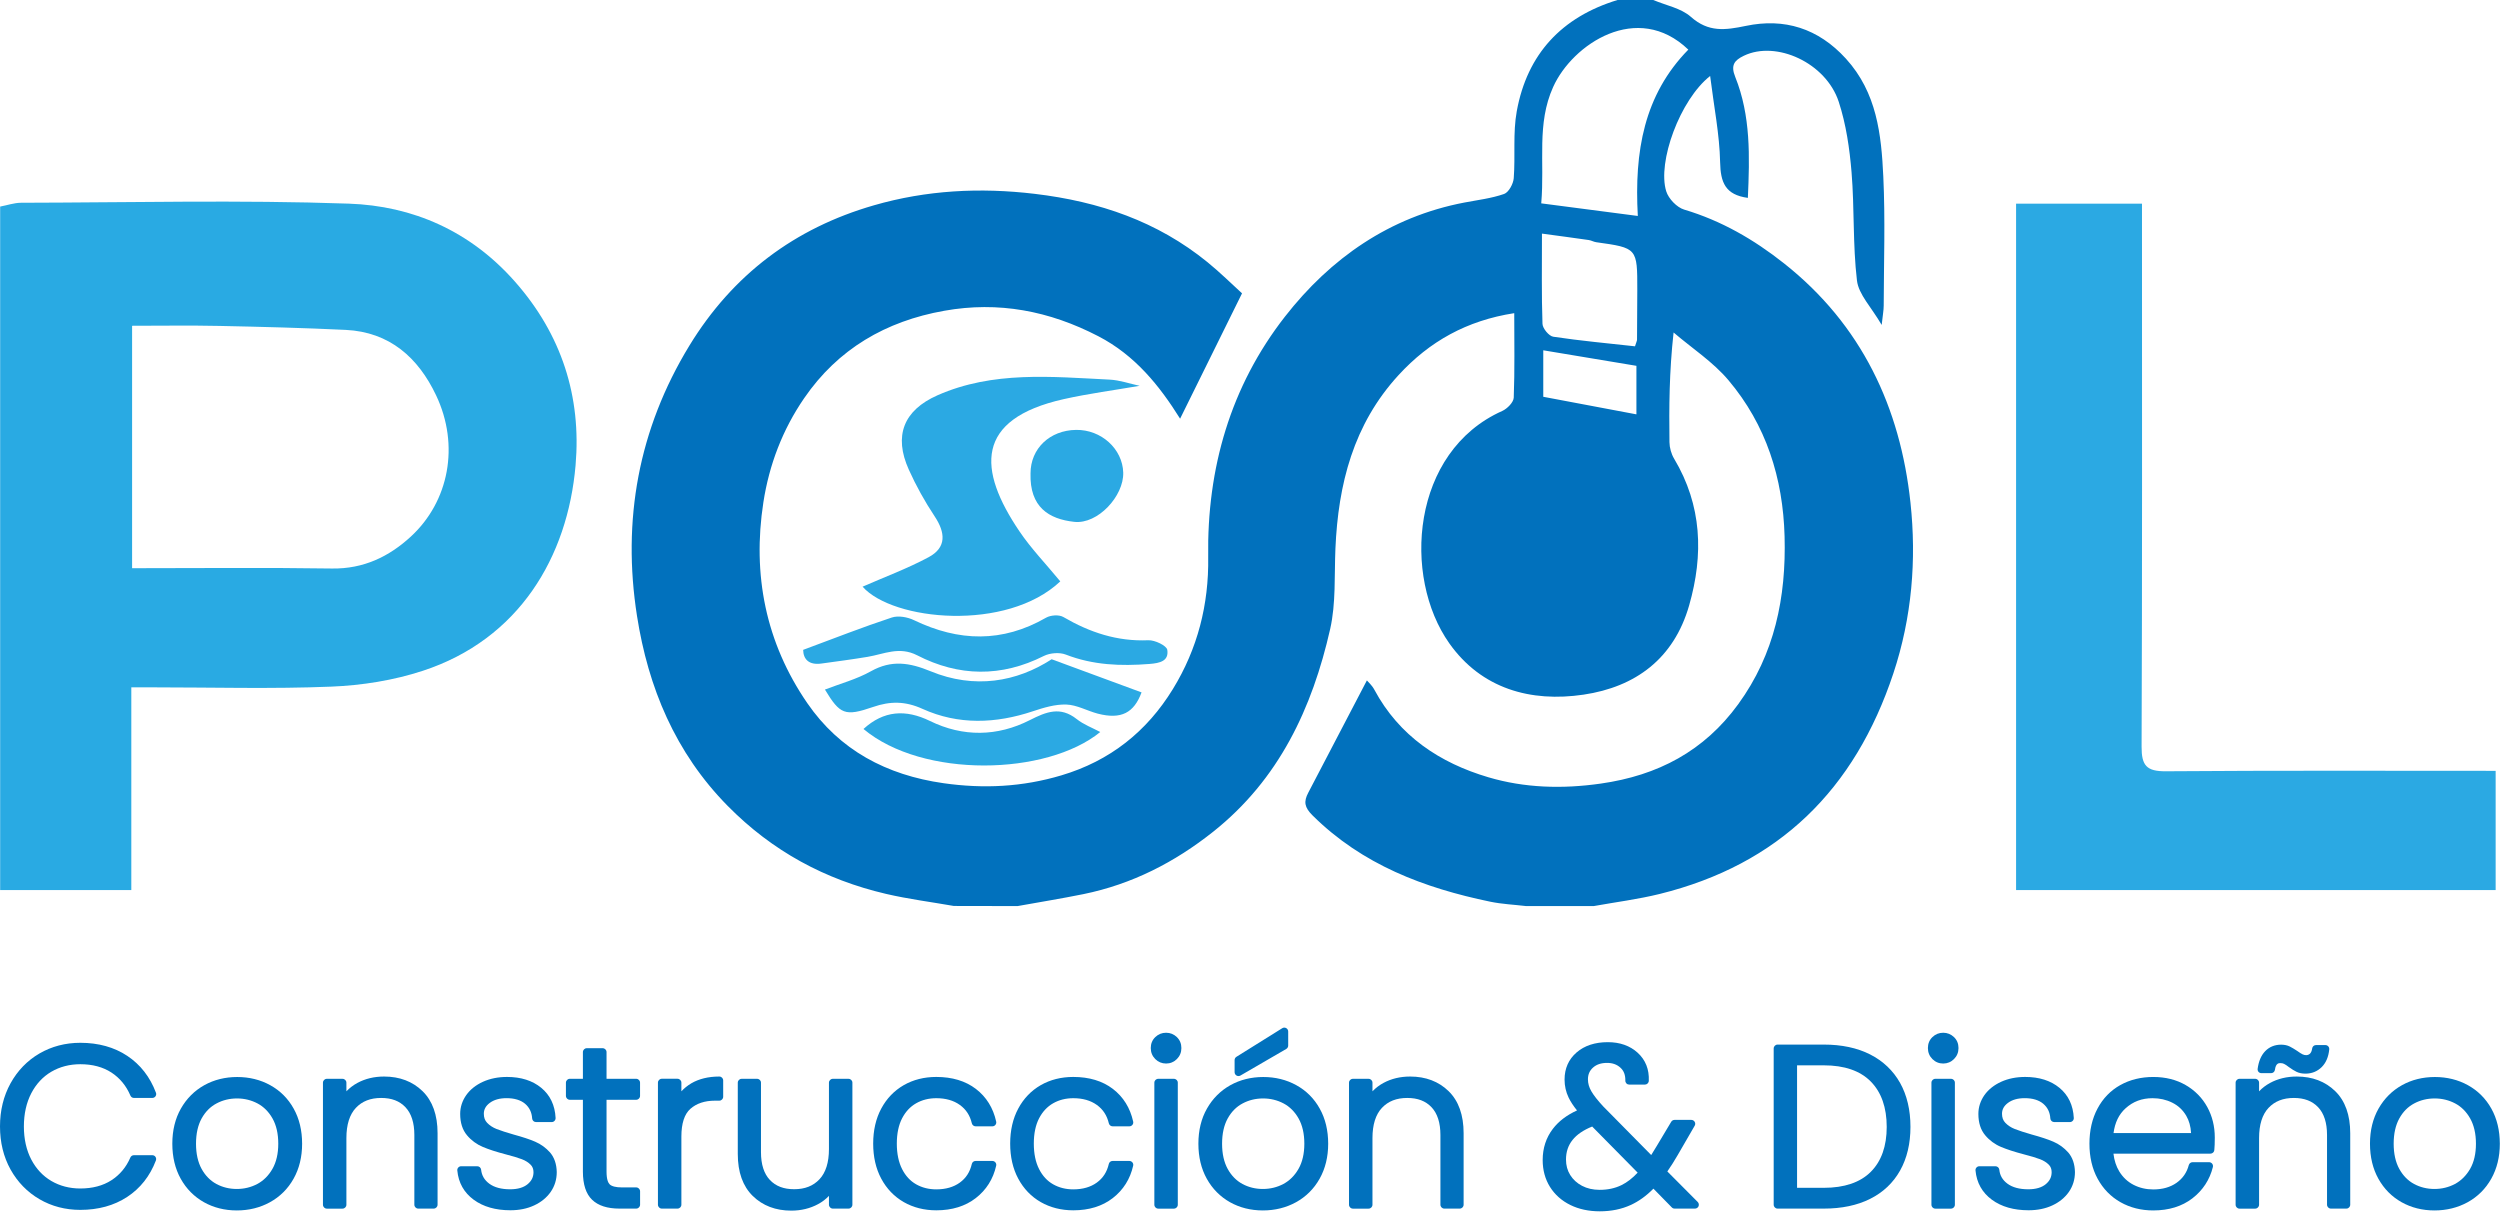 <svg width="143" height="70" viewBox="0 0 143 70" fill="none" xmlns="http://www.w3.org/2000/svg">
<path d="M54.56 51.821C53.267 51.594 51.958 51.428 50.68 51.13C47.195 50.314 44.183 48.691 41.63 46.104C38.618 43.051 37.075 39.314 36.436 35.229C35.581 29.768 36.511 24.558 39.434 19.768C41.912 15.71 45.458 13.049 49.987 11.744C52.99 10.877 56.054 10.714 59.196 11.089C62.867 11.528 66.195 12.658 69.071 14.999C69.798 15.59 70.466 16.254 71.044 16.779C69.83 19.234 68.668 21.587 67.502 23.949C66.327 22.071 64.936 20.327 62.824 19.232C60.023 17.781 57.115 17.22 54.006 17.777C50.669 18.372 47.934 19.957 45.997 22.778C44.763 24.576 43.997 26.581 43.665 28.732C43.026 32.873 43.799 36.756 46.172 40.212C48.025 42.91 50.709 44.335 53.969 44.799C56.268 45.126 58.48 45.015 60.709 44.351C63.494 43.522 65.595 41.848 67.088 39.416C68.502 37.113 69.15 34.576 69.109 31.866C69.032 26.79 70.385 22.103 73.499 18.111C76.1 14.778 79.48 12.403 83.765 11.585C84.526 11.439 85.311 11.348 86.036 11.094C86.299 11 86.561 10.516 86.586 10.193C86.684 8.918 86.531 7.606 86.759 6.361C87.354 3.089 89.332 0.973 92.521 0C93.203 0 93.885 0 94.567 0C95.293 0.309 96.156 0.466 96.716 0.962C97.723 1.855 98.671 1.73 99.869 1.48C102.06 1.023 103.999 1.612 105.586 3.355C107.359 5.303 107.611 7.69 107.725 10.1C107.841 12.555 107.755 15.019 107.748 17.481C107.748 17.75 107.693 18.015 107.632 18.586C107.038 17.563 106.313 16.843 106.218 16.047C105.975 13.999 106.079 11.914 105.909 9.855C105.797 8.497 105.597 7.113 105.177 5.826C104.449 3.592 101.599 2.296 99.748 3.189C99.196 3.455 98.987 3.733 99.255 4.399C100.15 6.627 100.082 8.963 99.978 11.319C98.677 11.141 98.416 10.427 98.391 9.282C98.359 7.695 98.039 6.115 97.82 4.346C96.093 5.706 94.79 9.279 95.308 10.941C95.44 11.366 95.915 11.864 96.334 11.989C98.459 12.623 100.307 13.69 102.044 15.063C106.488 18.575 108.698 23.308 109.28 28.761C109.628 32.019 109.366 35.304 108.3 38.518C106.09 45.17 101.749 49.45 94.924 51.137C93.688 51.441 92.415 51.601 91.16 51.828C89.871 51.828 88.584 51.828 87.295 51.828C86.613 51.746 85.918 51.717 85.247 51.578C81.448 50.791 77.92 49.459 75.083 46.647C74.608 46.177 74.563 45.854 74.833 45.342C75.965 43.185 77.088 41.025 78.186 38.92C78.248 38.995 78.477 39.196 78.611 39.448C80.032 42.101 82.362 43.64 85.129 44.458C87.202 45.072 89.357 45.136 91.558 44.822C94.838 44.356 97.477 42.958 99.425 40.282C101.514 37.416 102.174 34.16 102.078 30.68C101.987 27.338 101.023 24.303 98.868 21.748C97.984 20.7 96.784 19.921 95.729 19.018C95.479 21.28 95.468 23.285 95.493 25.292C95.497 25.61 95.597 25.967 95.761 26.24C97.354 28.909 97.452 31.723 96.618 34.633C95.745 37.677 93.551 39.293 90.58 39.734C87.552 40.184 84.74 39.395 82.903 36.802C80.2 32.985 80.719 25.829 85.931 23.506C86.215 23.378 86.575 23.012 86.586 22.746C86.647 21.169 86.615 19.586 86.615 17.913C83.897 18.334 81.767 19.529 80 21.453C77.413 24.269 76.545 27.691 76.386 31.382C76.32 32.919 76.42 34.501 76.086 35.979C75.061 40.507 73.158 44.581 69.402 47.568C67.193 49.325 64.747 50.578 61.971 51.144C60.721 51.398 59.462 51.601 58.204 51.828C56.984 51.821 55.772 51.821 54.56 51.821ZM88.159 11.632C90.034 11.878 91.801 12.107 93.683 12.353C93.478 8.659 94.035 5.429 96.572 2.839C93.656 0.041 89.944 2.528 88.841 4.974C87.886 7.09 88.364 9.248 88.159 11.632ZM93.522 19.809C93.599 19.564 93.638 19.495 93.638 19.425C93.647 18.479 93.651 17.534 93.653 16.59C93.656 14.183 93.653 14.183 91.305 13.855C91.16 13.835 91.023 13.751 90.878 13.73C90.016 13.605 89.155 13.492 88.2 13.362C88.2 15.21 88.173 16.87 88.23 18.525C88.239 18.786 88.6 19.225 88.848 19.261C90.389 19.493 91.944 19.634 93.522 19.809ZM88.275 20.037C88.275 21.037 88.275 21.962 88.275 22.696C90.114 23.042 91.842 23.369 93.603 23.701C93.603 22.871 93.603 21.942 93.603 20.925C91.842 20.632 90.098 20.341 88.275 20.037Z" fill="#0171BD"/>
<path d="M0.009 11.816C0.407 11.742 0.802 11.601 1.2 11.598C7.449 11.585 13.706 11.43 19.948 11.648C23.619 11.776 26.895 13.215 29.443 16.095C32.128 19.13 33.26 22.692 32.923 26.611C32.471 31.864 29.686 36.568 24.183 38.37C22.517 38.916 20.709 39.205 18.954 39.275C15.551 39.414 12.137 39.316 8.729 39.316C8.361 39.316 7.993 39.316 7.511 39.316C7.511 41.305 7.511 43.187 7.511 45.072C7.511 46.963 7.511 48.852 7.511 50.91C4.976 50.91 2.494 50.91 0.009 50.91C0.009 37.879 0.009 24.847 0.009 11.816ZM7.556 32.501C11.434 32.501 15.213 32.46 18.991 32.519C20.794 32.546 22.253 31.842 23.506 30.687C25.676 28.684 26.308 25.481 24.944 22.61C23.922 20.457 22.289 18.993 19.777 18.87C17.372 18.755 14.965 18.693 12.557 18.643C10.909 18.607 9.254 18.634 7.556 18.634C7.556 23.29 7.556 27.818 7.556 32.501Z" fill="#29AAE3"/>
<path d="M142.751 50.912C133.631 50.912 124.511 50.912 115.32 50.912C115.32 37.793 115.32 24.751 115.32 11.65C117.68 11.65 120.014 11.65 122.522 11.65C122.522 12.069 122.522 12.505 122.522 12.939C122.522 22.862 122.538 32.783 122.499 42.705C122.494 43.79 122.781 44.126 123.892 44.117C130.178 44.067 136.466 44.092 142.751 44.092C142.751 46.365 142.751 48.639 142.751 50.912Z" fill="#2BA9E3"/>
<path d="M60.648 33.255C57.579 36.152 51.073 35.513 49.339 33.558C50.559 33.021 51.883 32.533 53.115 31.873C54.154 31.316 54.081 30.466 53.46 29.532C52.899 28.686 52.398 27.786 51.983 26.861C51.112 24.928 51.678 23.471 53.626 22.61C56.8 21.209 60.15 21.55 63.471 21.714C64.049 21.744 64.615 21.946 65.188 22.069C63.74 22.319 62.278 22.51 60.846 22.83C55.747 23.974 55.927 26.868 58.309 30.387C58.975 31.375 59.816 32.244 60.648 33.255Z" fill="#2BA9E3"/>
<path d="M47.186 39.443C48.061 39.105 48.998 38.855 49.818 38.395C50.998 37.734 52.03 37.902 53.228 38.395C55.74 39.43 58.157 39.007 60.155 37.709C61.978 38.382 63.638 38.993 65.297 39.605C64.867 40.764 64.144 41.173 62.787 40.819C62.185 40.659 61.598 40.321 60.998 40.3C60.364 40.278 59.698 40.478 59.082 40.684C56.954 41.396 54.817 41.475 52.769 40.548C51.776 40.098 50.919 40.1 49.939 40.439C48.323 40.996 48.047 40.864 47.186 39.443Z" fill="#2BA9E3"/>
<path d="M45.94 37.172C47.716 36.513 49.348 35.87 51.012 35.322C51.385 35.199 51.917 35.297 52.287 35.477C54.838 36.704 57.336 36.772 59.837 35.331C60.096 35.183 60.575 35.149 60.821 35.292C62.333 36.174 63.906 36.7 65.686 36.622C66.056 36.606 66.734 36.931 66.77 37.175C66.863 37.809 66.356 37.932 65.743 37.979C64.108 38.107 62.524 38.048 60.966 37.443C60.605 37.302 60.062 37.345 59.709 37.52C57.275 38.745 54.844 38.709 52.464 37.484C51.435 36.954 50.566 37.416 49.625 37.572C48.75 37.718 47.87 37.832 46.99 37.954C46.283 38.054 45.952 37.725 45.94 37.172Z" fill="#2BA9E3"/>
<path d="M62.935 41.871C59.868 44.372 52.78 44.535 49.391 41.698C50.548 40.641 51.798 40.559 53.192 41.239C55.088 42.167 57.047 42.135 58.905 41.191C59.855 40.709 60.65 40.391 61.589 41.132C61.98 41.444 62.474 41.626 62.935 41.871Z" fill="#2BA9E3"/>
<path d="M58.946 27.075C58.948 25.658 60.046 24.61 61.551 24.59C62.99 24.569 64.21 25.674 64.249 27.034C64.285 28.375 62.794 30 61.446 29.85C60 29.691 58.891 29.014 58.946 27.075Z" fill="#2BA9E3"/>
<path d="M2.937 61.303C3.424 61.019 3.983 60.873 4.594 60.873C5.288 60.873 5.885 61.032 6.372 61.348C6.856 61.664 7.222 62.108 7.459 62.667C7.493 62.749 7.574 62.803 7.663 62.803H8.711C8.784 62.803 8.852 62.767 8.895 62.708C8.936 62.646 8.948 62.571 8.92 62.503C8.582 61.601 8.029 60.894 7.281 60.396C6.536 59.9 5.631 59.648 4.594 59.648C3.74 59.648 2.953 59.855 2.257 60.259C1.559 60.666 1.003 61.242 0.602 61.967C0.202 62.692 0 63.522 0 64.433C0 65.345 0.202 66.172 0.602 66.893C1.005 67.616 1.562 68.189 2.257 68.593C2.953 69 3.74 69.205 4.594 69.205C5.622 69.205 6.524 68.957 7.272 68.466C8.025 67.973 8.579 67.27 8.918 66.377C8.943 66.309 8.934 66.231 8.893 66.172C8.852 66.111 8.784 66.077 8.709 66.077H7.661C7.572 66.077 7.49 66.129 7.456 66.211C7.22 66.763 6.854 67.2 6.372 67.511C5.888 67.823 5.288 67.982 4.594 67.982C3.98 67.982 3.424 67.836 2.937 67.552C2.453 67.268 2.066 66.854 1.789 66.325C1.509 65.788 1.366 65.151 1.366 64.433C1.366 63.715 1.509 63.076 1.789 62.535C2.066 62.003 2.453 61.587 2.937 61.303Z" fill="#0171BD"/>
<path d="M15.46 62.074C14.897 61.762 14.26 61.605 13.569 61.605C12.878 61.605 12.244 61.762 11.684 62.074C11.123 62.387 10.673 62.837 10.346 63.413C10.021 63.985 9.857 64.66 9.857 65.42C9.857 66.179 10.018 66.854 10.339 67.427C10.659 68.002 11.107 68.452 11.664 68.766C12.219 69.077 12.853 69.237 13.544 69.237C14.235 69.237 14.874 69.08 15.44 68.768C16.011 68.454 16.468 68.002 16.793 67.422C17.118 66.845 17.281 66.172 17.281 65.422C17.281 64.663 17.12 63.988 16.799 63.415C16.479 62.837 16.026 62.387 15.46 62.074ZM13.544 68.009C13.123 68.009 12.73 67.913 12.378 67.723C12.03 67.536 11.746 67.247 11.534 66.865C11.321 66.479 11.212 65.993 11.212 65.42C11.212 64.847 11.321 64.36 11.534 63.974C11.746 63.592 12.032 63.303 12.385 63.117C12.742 62.926 13.137 62.831 13.558 62.831C13.978 62.831 14.374 62.928 14.731 63.117C15.083 63.303 15.372 63.594 15.588 63.976C15.806 64.363 15.917 64.847 15.917 65.42C15.917 65.99 15.804 66.477 15.583 66.861C15.363 67.245 15.072 67.534 14.719 67.723C14.36 67.913 13.965 68.009 13.544 68.009Z" fill="#0171BD"/>
<path d="M21.969 61.578C21.405 61.578 20.891 61.701 20.443 61.944C20.205 62.073 19.996 62.233 19.814 62.423V61.93C19.814 61.807 19.714 61.708 19.591 61.708H18.695C18.573 61.708 18.473 61.807 18.473 61.93V68.911C18.473 69.034 18.573 69.134 18.695 69.134H19.591C19.714 69.134 19.814 69.034 19.814 68.911V65.099C19.814 64.335 19.996 63.753 20.355 63.371C20.714 62.99 21.189 62.803 21.803 62.803C22.401 62.803 22.855 62.976 23.194 63.335C23.53 63.692 23.701 64.224 23.701 64.92V68.909C23.701 69.032 23.801 69.132 23.924 69.132H24.806C24.928 69.132 25.029 69.032 25.029 68.909V64.817C25.029 63.781 24.74 62.971 24.169 62.414C23.601 61.86 22.86 61.578 21.969 61.578Z" fill="#0171BD"/>
<path d="M30.609 65.304C30.305 65.172 29.889 65.035 29.382 64.897C28.973 64.781 28.645 64.672 28.404 64.579C28.188 64.494 28.006 64.374 27.863 64.224C27.736 64.092 27.675 63.922 27.675 63.706C27.675 63.462 27.784 63.26 28.009 63.09C28.25 62.908 28.575 62.815 28.973 62.815C29.427 62.815 29.784 62.924 30.037 63.137C30.284 63.351 30.416 63.624 30.439 63.974C30.446 64.092 30.543 64.183 30.662 64.183H31.557C31.619 64.183 31.678 64.158 31.719 64.112C31.762 64.069 31.782 64.008 31.78 63.947C31.744 63.219 31.466 62.639 30.957 62.221C30.457 61.81 29.8 61.601 29 61.601C28.493 61.601 28.032 61.694 27.629 61.876C27.22 62.062 26.897 62.319 26.67 62.639C26.44 62.967 26.322 63.328 26.322 63.715C26.322 64.219 26.454 64.631 26.713 64.938C26.961 65.233 27.268 65.458 27.622 65.606C27.954 65.747 28.391 65.888 28.92 66.027C29.311 66.127 29.623 66.22 29.848 66.306C30.052 66.383 30.221 66.49 30.35 66.62C30.462 66.731 30.516 66.872 30.516 67.05C30.516 67.322 30.407 67.547 30.182 67.734C29.948 67.929 29.611 68.027 29.18 68.027C28.677 68.027 28.277 67.92 27.988 67.707C27.709 67.5 27.556 67.24 27.52 66.909C27.509 66.795 27.413 66.709 27.299 66.709H26.379C26.315 66.709 26.256 66.736 26.215 66.781C26.172 66.827 26.151 66.89 26.158 66.952C26.224 67.654 26.54 68.218 27.099 68.627C27.643 69.025 28.348 69.227 29.193 69.227C29.7 69.227 30.157 69.134 30.552 68.95C30.953 68.764 31.271 68.504 31.498 68.179C31.728 67.85 31.846 67.468 31.846 67.043C31.837 66.584 31.707 66.204 31.46 65.918C31.223 65.654 30.937 65.445 30.609 65.304Z" fill="#0171BD"/>
<path d="M36.388 61.707H34.694V60.18C34.694 60.057 34.594 59.957 34.472 59.957H33.565C33.442 59.957 33.342 60.057 33.342 60.18V61.707H32.594C32.471 61.707 32.371 61.807 32.371 61.93V62.685C32.371 62.808 32.471 62.908 32.594 62.908H33.342V67.018C33.342 67.752 33.519 68.293 33.871 68.629C34.219 68.964 34.744 69.132 35.431 69.132H36.39C36.513 69.132 36.613 69.032 36.613 68.909V68.143C36.613 68.02 36.513 67.92 36.39 67.92H35.572C35.231 67.92 34.99 67.859 34.872 67.743C34.79 67.661 34.694 67.47 34.694 67.018V62.908H36.388C36.511 62.908 36.611 62.808 36.611 62.685V61.93C36.611 61.807 36.513 61.707 36.388 61.707Z" fill="#0171BD"/>
<path d="M41.144 61.578C40.519 61.578 39.98 61.71 39.541 61.967C39.327 62.094 39.139 62.246 38.975 62.423V61.928C38.975 61.805 38.875 61.705 38.752 61.705H37.856C37.734 61.705 37.634 61.805 37.634 61.928V68.909C37.634 69.032 37.734 69.132 37.856 69.132H38.752C38.875 69.132 38.975 69.032 38.975 68.909V65.01C38.975 64.263 39.148 63.728 39.489 63.426C39.837 63.117 40.312 62.958 40.9 62.958H41.144C41.266 62.958 41.366 62.858 41.366 62.735V61.801C41.366 61.678 41.269 61.578 41.144 61.578Z" fill="#0171BD"/>
<path d="M48.534 61.708H47.638C47.516 61.708 47.416 61.807 47.416 61.93V65.727C47.416 66.49 47.234 67.072 46.874 67.454C46.515 67.836 46.04 68.023 45.426 68.023C44.829 68.023 44.374 67.85 44.035 67.491C43.699 67.136 43.528 66.602 43.528 65.906V61.93C43.528 61.807 43.428 61.708 43.306 61.708H42.423C42.301 61.708 42.201 61.807 42.201 61.93V66.008C42.201 67.047 42.489 67.854 43.06 68.411C43.628 68.966 44.369 69.248 45.261 69.248C45.824 69.248 46.34 69.123 46.797 68.875C47.034 68.748 47.238 68.591 47.416 68.404V68.909C47.416 69.032 47.516 69.132 47.638 69.132H48.534C48.657 69.132 48.757 69.032 48.757 68.909V61.928C48.757 61.807 48.657 61.708 48.534 61.708Z" fill="#0171BD"/>
<path d="M52.403 63.108C52.742 62.914 53.13 62.817 53.558 62.817C54.094 62.817 54.549 62.946 54.904 63.203C55.258 63.458 55.483 63.803 55.59 64.256C55.615 64.356 55.704 64.426 55.806 64.426H56.765C56.834 64.426 56.897 64.394 56.938 64.342C56.981 64.29 56.997 64.219 56.981 64.153C56.809 63.371 56.418 62.744 55.82 62.285C55.224 61.83 54.463 61.601 53.556 61.601C52.862 61.601 52.237 61.76 51.694 62.071C51.148 62.385 50.714 62.837 50.407 63.412C50.1 63.983 49.946 64.658 49.946 65.415C49.946 66.174 50.1 66.847 50.407 67.418C50.714 67.993 51.148 68.445 51.694 68.759C52.237 69.07 52.864 69.23 53.556 69.23C54.453 69.23 55.215 68.996 55.813 68.532C56.415 68.066 56.809 67.443 56.981 66.679C56.997 66.613 56.981 66.543 56.938 66.49C56.895 66.438 56.831 66.406 56.763 66.406H55.804C55.699 66.406 55.611 66.477 55.588 66.579C55.481 67.04 55.256 67.388 54.901 67.645C54.547 67.902 54.092 68.032 53.556 68.032C53.128 68.032 52.739 67.934 52.401 67.741C52.067 67.552 51.796 67.259 51.601 66.874C51.401 66.481 51.298 65.99 51.298 65.415C51.298 64.84 51.401 64.351 51.601 63.965C51.798 63.587 52.067 63.299 52.403 63.108Z" fill="#0171BD"/>
<path d="M60.239 63.108C60.578 62.914 60.966 62.817 61.394 62.817C61.93 62.817 62.385 62.946 62.74 63.203C63.094 63.458 63.319 63.803 63.426 64.256C63.451 64.356 63.54 64.426 63.642 64.426H64.601C64.669 64.426 64.733 64.394 64.774 64.342C64.817 64.29 64.833 64.219 64.817 64.153C64.644 63.371 64.254 62.744 63.656 62.285C63.06 61.83 62.298 61.601 61.392 61.601C60.698 61.601 60.073 61.76 59.53 62.071C58.984 62.385 58.55 62.837 58.243 63.412C57.936 63.983 57.782 64.658 57.782 65.415C57.782 66.174 57.936 66.847 58.243 67.418C58.55 67.993 58.984 68.445 59.53 68.759C60.073 69.07 60.7 69.23 61.392 69.23C62.289 69.23 63.051 68.996 63.649 68.532C64.251 68.066 64.644 67.443 64.817 66.679C64.833 66.613 64.817 66.543 64.774 66.49C64.731 66.438 64.667 66.406 64.599 66.406H63.64C63.535 66.406 63.447 66.477 63.424 66.579C63.317 67.04 63.092 67.388 62.737 67.645C62.383 67.902 61.928 68.032 61.392 68.032C60.964 68.032 60.575 67.934 60.237 67.741C59.903 67.552 59.632 67.259 59.437 66.874C59.236 66.481 59.134 65.99 59.134 65.415C59.134 64.84 59.236 64.351 59.437 63.965C59.634 63.587 59.905 63.299 60.239 63.108Z" fill="#0171BD"/>
<path d="M66.7 59.073C66.461 59.073 66.254 59.157 66.084 59.321C65.911 59.486 65.824 59.698 65.824 59.948C65.824 60.196 65.911 60.407 66.081 60.578C66.252 60.748 66.461 60.834 66.7 60.834C66.938 60.834 67.147 60.748 67.318 60.578C67.488 60.407 67.575 60.196 67.575 59.948C67.575 59.698 67.488 59.489 67.316 59.321C67.145 59.157 66.938 59.073 66.7 59.073Z" fill="#0171BD"/>
<path d="M67.147 61.708H66.252C66.129 61.708 66.029 61.807 66.029 61.93V68.912C66.029 69.034 66.129 69.134 66.252 69.134H67.147C67.27 69.134 67.37 69.034 67.37 68.912V61.93C67.37 61.807 67.27 61.708 67.147 61.708Z" fill="#0171BD"/>
<path d="M70.73 61.521C70.764 61.542 70.803 61.551 70.841 61.551C70.88 61.551 70.919 61.542 70.953 61.521L73.574 60C73.642 59.959 73.685 59.887 73.685 59.807V59.002C73.685 58.921 73.642 58.848 73.569 58.807C73.499 58.768 73.412 58.77 73.344 58.814L70.723 60.45C70.657 60.491 70.619 60.562 70.619 60.639V61.33C70.619 61.407 70.662 61.483 70.73 61.521Z" fill="#0171BD"/>
<path d="M74.151 62.074C73.588 61.762 72.951 61.605 72.26 61.605C71.569 61.605 70.935 61.762 70.375 62.074C69.814 62.387 69.364 62.837 69.037 63.413C68.711 63.985 68.548 64.66 68.548 65.42C68.548 66.179 68.709 66.854 69.03 67.427C69.35 68.002 69.798 68.452 70.355 68.766C70.91 69.077 71.544 69.237 72.235 69.237C72.926 69.237 73.565 69.08 74.131 68.768C74.701 68.454 75.158 68.002 75.483 67.422C75.808 66.845 75.972 66.172 75.972 65.422C75.972 64.663 75.811 63.988 75.49 63.415C75.17 62.837 74.72 62.387 74.151 62.074ZM72.235 68.009C71.814 68.009 71.421 67.913 71.069 67.723C70.721 67.536 70.437 67.247 70.225 66.865C70.012 66.479 69.903 65.993 69.903 65.42C69.903 64.847 70.012 64.36 70.225 63.974C70.437 63.592 70.723 63.303 71.076 63.117C71.433 62.926 71.828 62.831 72.249 62.831C72.669 62.831 73.065 62.928 73.422 63.117C73.774 63.303 74.063 63.594 74.279 63.976C74.497 64.363 74.608 64.847 74.608 65.42C74.608 65.99 74.495 66.477 74.274 66.861C74.054 67.245 73.763 67.534 73.41 67.723C73.051 67.913 72.658 68.009 72.235 68.009Z" fill="#0171BD"/>
<path d="M80.66 61.578C80.096 61.578 79.582 61.701 79.134 61.944C78.896 62.073 78.686 62.233 78.505 62.423V61.93C78.505 61.807 78.405 61.708 78.282 61.708H77.386C77.263 61.708 77.163 61.807 77.163 61.93V68.911C77.163 69.034 77.263 69.134 77.386 69.134H78.282C78.405 69.134 78.505 69.034 78.505 68.911V65.099C78.505 64.335 78.686 63.753 79.046 63.371C79.405 62.99 79.88 62.803 80.494 62.803C81.091 62.803 81.546 62.976 81.885 63.335C82.221 63.692 82.392 64.224 82.392 64.92V68.909C82.392 69.032 82.492 69.132 82.615 69.132H83.497C83.619 69.132 83.719 69.032 83.719 68.909V64.817C83.719 63.781 83.431 62.971 82.86 62.414C82.292 61.86 81.551 61.578 80.66 61.578Z" fill="#0171BD"/>
<path d="M95.372 67.007C95.57 66.725 95.768 66.409 95.966 66.068L96.936 64.392C96.977 64.324 96.977 64.238 96.936 64.169C96.897 64.101 96.823 64.058 96.743 64.058H95.784C95.706 64.058 95.634 64.099 95.593 64.167L94.774 65.538C94.651 65.749 94.542 65.927 94.449 66.068L91.703 63.285C91.392 62.949 91.162 62.658 91.023 62.417C90.894 62.194 90.83 61.971 90.83 61.737C90.83 61.46 90.926 61.239 91.121 61.066C91.323 60.885 91.587 60.798 91.926 60.798C92.237 60.798 92.487 60.887 92.69 61.073C92.885 61.251 92.976 61.492 92.969 61.812C92.967 61.871 92.992 61.93 93.033 61.974C93.074 62.017 93.133 62.039 93.192 62.039H94.088C94.206 62.039 94.306 61.946 94.311 61.826C94.34 61.171 94.126 60.63 93.676 60.218C93.235 59.816 92.66 59.612 91.967 59.612C91.233 59.612 90.635 59.809 90.185 60.196C89.725 60.591 89.493 61.117 89.493 61.751C89.493 62.114 89.571 62.46 89.721 62.774C89.832 63.008 89.996 63.256 90.205 63.517C89.616 63.785 89.153 64.138 88.823 64.57C88.436 65.076 88.241 65.677 88.241 66.354C88.241 66.931 88.382 67.448 88.659 67.891C88.937 68.334 89.328 68.682 89.823 68.925C90.312 69.166 90.878 69.287 91.508 69.287C92.158 69.287 92.753 69.166 93.274 68.927C93.733 68.718 94.17 68.404 94.576 67.991L95.629 69.066C95.67 69.109 95.729 69.132 95.788 69.132H96.952C97.043 69.132 97.123 69.077 97.157 68.996C97.191 68.914 97.172 68.816 97.109 68.752L95.372 67.007ZM92.751 67.788C92.387 67.968 91.967 68.059 91.501 68.059C91.121 68.059 90.782 67.982 90.492 67.829C90.205 67.679 89.978 67.47 89.816 67.211C89.655 66.952 89.575 66.661 89.575 66.325C89.575 65.461 90.066 64.842 91.073 64.438L93.674 67.075C93.379 67.393 93.069 67.632 92.751 67.788Z" fill="#0171BD"/>
<path d="M106.968 60.312C106.234 59.939 105.343 59.75 104.324 59.75H101.678C101.555 59.75 101.455 59.85 101.455 59.973V68.909C101.455 69.032 101.555 69.132 101.678 69.132H104.324C105.343 69.132 106.231 68.946 106.968 68.577C107.714 68.204 108.291 67.659 108.687 66.952C109.08 66.252 109.278 65.413 109.278 64.458C109.278 63.494 109.08 62.651 108.687 61.946C108.291 61.239 107.711 60.689 106.968 60.312ZM102.794 60.937H104.322C105.499 60.937 106.402 61.248 107.007 61.862C107.614 62.476 107.92 63.351 107.92 64.46C107.92 65.561 107.614 66.427 107.007 67.031C106.402 67.636 105.497 67.943 104.32 67.943H102.792V60.937H102.794Z" fill="#0171BD"/>
<path d="M111.596 61.708H110.701C110.578 61.708 110.478 61.807 110.478 61.93V68.912C110.478 69.034 110.578 69.134 110.701 69.134H111.596C111.719 69.134 111.819 69.034 111.819 68.912V61.93C111.819 61.807 111.721 61.708 111.596 61.708Z" fill="#0171BD"/>
<path d="M111.151 59.073C110.912 59.073 110.705 59.157 110.535 59.321C110.362 59.486 110.276 59.698 110.276 59.948C110.276 60.196 110.362 60.407 110.532 60.578C110.703 60.748 110.91 60.834 111.151 60.834C111.389 60.834 111.599 60.748 111.769 60.578C111.94 60.407 112.026 60.196 112.026 59.948C112.026 59.698 111.94 59.486 111.767 59.321C111.594 59.157 111.387 59.073 111.151 59.073Z" fill="#0171BD"/>
<path d="M117.45 65.304C117.145 65.172 116.729 65.035 116.222 64.897C115.813 64.781 115.484 64.672 115.245 64.579C115.029 64.494 114.847 64.374 114.704 64.224C114.577 64.092 114.515 63.922 114.515 63.706C114.515 63.462 114.624 63.26 114.849 63.09C115.09 62.908 115.415 62.815 115.813 62.815C116.268 62.815 116.625 62.924 116.877 63.137C117.125 63.351 117.257 63.624 117.279 63.974C117.286 64.092 117.384 64.183 117.502 64.183H118.398C118.459 64.183 118.518 64.158 118.559 64.112C118.603 64.069 118.623 64.008 118.621 63.947C118.584 63.219 118.307 62.639 117.798 62.221C117.298 61.81 116.641 61.601 115.841 61.601C115.334 61.601 114.872 61.694 114.47 61.876C114.061 62.062 113.738 62.319 113.51 62.639C113.281 62.967 113.163 63.328 113.163 63.715C113.163 64.219 113.294 64.631 113.554 64.938C113.801 65.233 114.108 65.458 114.463 65.606C114.797 65.747 115.231 65.888 115.761 66.027C116.152 66.127 116.466 66.222 116.688 66.306C116.893 66.383 117.061 66.49 117.191 66.62C117.302 66.731 117.354 66.872 117.354 67.05C117.354 67.322 117.245 67.547 117.02 67.734C116.786 67.929 116.447 68.027 116.018 68.027C115.515 68.027 115.115 67.92 114.827 67.707C114.547 67.5 114.395 67.24 114.361 66.909C114.349 66.795 114.254 66.709 114.14 66.709H113.219C113.156 66.709 113.097 66.736 113.056 66.781C113.013 66.827 112.992 66.89 112.999 66.952C113.065 67.654 113.381 68.218 113.94 68.627C114.483 69.025 115.188 69.227 116.034 69.227C116.541 69.227 116.998 69.134 117.393 68.95C117.795 68.764 118.111 68.504 118.339 68.179C118.568 67.85 118.687 67.468 118.687 67.043C118.678 66.584 118.548 66.204 118.3 65.918C118.064 65.654 117.78 65.445 117.45 65.304Z" fill="#0171BD"/>
<path d="M125.024 62.069C124.493 61.76 123.87 61.603 123.167 61.603C122.467 61.603 121.833 61.758 121.28 62.067C120.726 62.376 120.287 62.828 119.978 63.41C119.671 63.985 119.516 64.661 119.516 65.42C119.516 66.179 119.673 66.854 119.985 67.425C120.298 68 120.737 68.452 121.292 68.766C121.844 69.078 122.474 69.237 123.165 69.237C124.056 69.237 124.808 69.005 125.404 68.546C126 68.086 126.395 67.484 126.577 66.754C126.593 66.688 126.579 66.618 126.536 66.563C126.493 66.509 126.429 66.477 126.361 66.477H125.415C125.315 66.477 125.227 66.545 125.199 66.643C125.084 67.073 124.856 67.404 124.499 67.657C124.142 67.909 123.695 68.036 123.165 68.036C122.76 68.036 122.381 67.948 122.04 67.773C121.703 67.6 121.428 67.343 121.221 67.004C121.046 66.718 120.935 66.377 120.889 65.988H126.438C126.552 65.988 126.648 65.902 126.659 65.788C126.677 65.618 126.686 65.374 126.686 65.061C126.686 64.429 126.541 63.844 126.257 63.324C125.97 62.801 125.556 62.378 125.024 62.069ZM120.894 64.813C120.974 64.208 121.199 63.744 121.578 63.399C122.008 63.008 122.515 62.817 123.129 62.817C123.535 62.817 123.913 62.903 124.256 63.074C124.595 63.244 124.856 63.488 125.052 63.819C125.215 64.097 125.309 64.429 125.329 64.813H120.894Z" fill="#0171BD"/>
<path d="M129.355 61.385H129.905C130.017 61.385 130.112 61.303 130.126 61.192C130.176 60.81 130.348 60.81 130.442 60.81C130.519 60.81 130.587 60.823 130.646 60.853C130.721 60.889 130.812 60.948 130.924 61.037C131.087 61.155 131.233 61.246 131.36 61.307C131.506 61.378 131.678 61.412 131.871 61.412C132.237 61.412 132.551 61.285 132.804 61.035C133.049 60.789 133.192 60.448 133.233 60.021C133.238 59.959 133.217 59.896 133.176 59.85C133.133 59.805 133.074 59.778 133.013 59.778H132.476C132.365 59.778 132.269 59.859 132.256 59.971C132.237 60.107 132.194 60.207 132.131 60.269C132.017 60.378 131.842 60.376 131.706 60.307C131.624 60.266 131.524 60.203 131.399 60.112C131.24 60.007 131.099 59.923 130.978 59.862C130.837 59.791 130.669 59.755 130.483 59.755C130.114 59.755 129.805 59.882 129.566 60.13C129.337 60.369 129.194 60.707 129.137 61.137C129.128 61.201 129.148 61.264 129.189 61.314C129.23 61.358 129.289 61.385 129.355 61.385Z" fill="#0171BD"/>
<path d="M131.374 61.578C130.81 61.578 130.296 61.701 129.848 61.944C129.61 62.073 129.4 62.233 129.219 62.423V61.93C129.219 61.807 129.119 61.708 128.996 61.708H128.1C127.977 61.708 127.877 61.807 127.877 61.93V68.911C127.877 69.034 127.977 69.134 128.1 69.134H128.996C129.119 69.134 129.219 69.034 129.219 68.911V65.099C129.219 64.335 129.4 63.753 129.76 63.371C130.119 62.99 130.594 62.803 131.208 62.803C131.806 62.803 132.26 62.978 132.599 63.335C132.935 63.692 133.106 64.224 133.106 64.92V68.909C133.106 69.032 133.206 69.132 133.329 69.132H134.211C134.333 69.132 134.433 69.032 134.433 68.909V64.817C134.433 63.781 134.145 62.971 133.574 62.414C133.006 61.86 132.265 61.578 131.374 61.578Z" fill="#0171BD"/>
<path d="M142.506 63.413C142.183 62.837 141.733 62.387 141.167 62.074C140.603 61.762 139.967 61.605 139.276 61.605C138.584 61.605 137.95 61.762 137.391 62.074C136.829 62.387 136.379 62.837 136.052 63.413C135.727 63.985 135.563 64.66 135.563 65.42C135.563 66.179 135.725 66.854 136.045 67.427C136.366 68.002 136.811 68.452 137.371 68.766C137.925 69.077 138.559 69.237 139.251 69.237C139.942 69.237 140.58 69.08 141.149 68.768C141.719 68.454 142.176 68.002 142.501 67.422C142.826 66.845 142.99 66.172 142.99 65.422C142.988 64.66 142.826 63.985 142.506 63.413ZM140.423 67.723C140.067 67.913 139.671 68.009 139.251 68.009C138.83 68.009 138.437 67.913 138.084 67.723C137.737 67.536 137.452 67.247 137.241 66.865C137.027 66.479 136.918 65.993 136.918 65.42C136.918 64.847 137.027 64.36 137.241 63.974C137.452 63.592 137.739 63.303 138.091 63.117C138.448 62.926 138.844 62.831 139.264 62.831C139.685 62.831 140.08 62.928 140.437 63.117C140.79 63.303 141.078 63.594 141.294 63.976C141.512 64.363 141.624 64.849 141.624 65.42C141.624 65.99 141.512 66.477 141.29 66.861C141.067 67.245 140.776 67.534 140.423 67.723Z" fill="#0171BD"/>
</svg>
